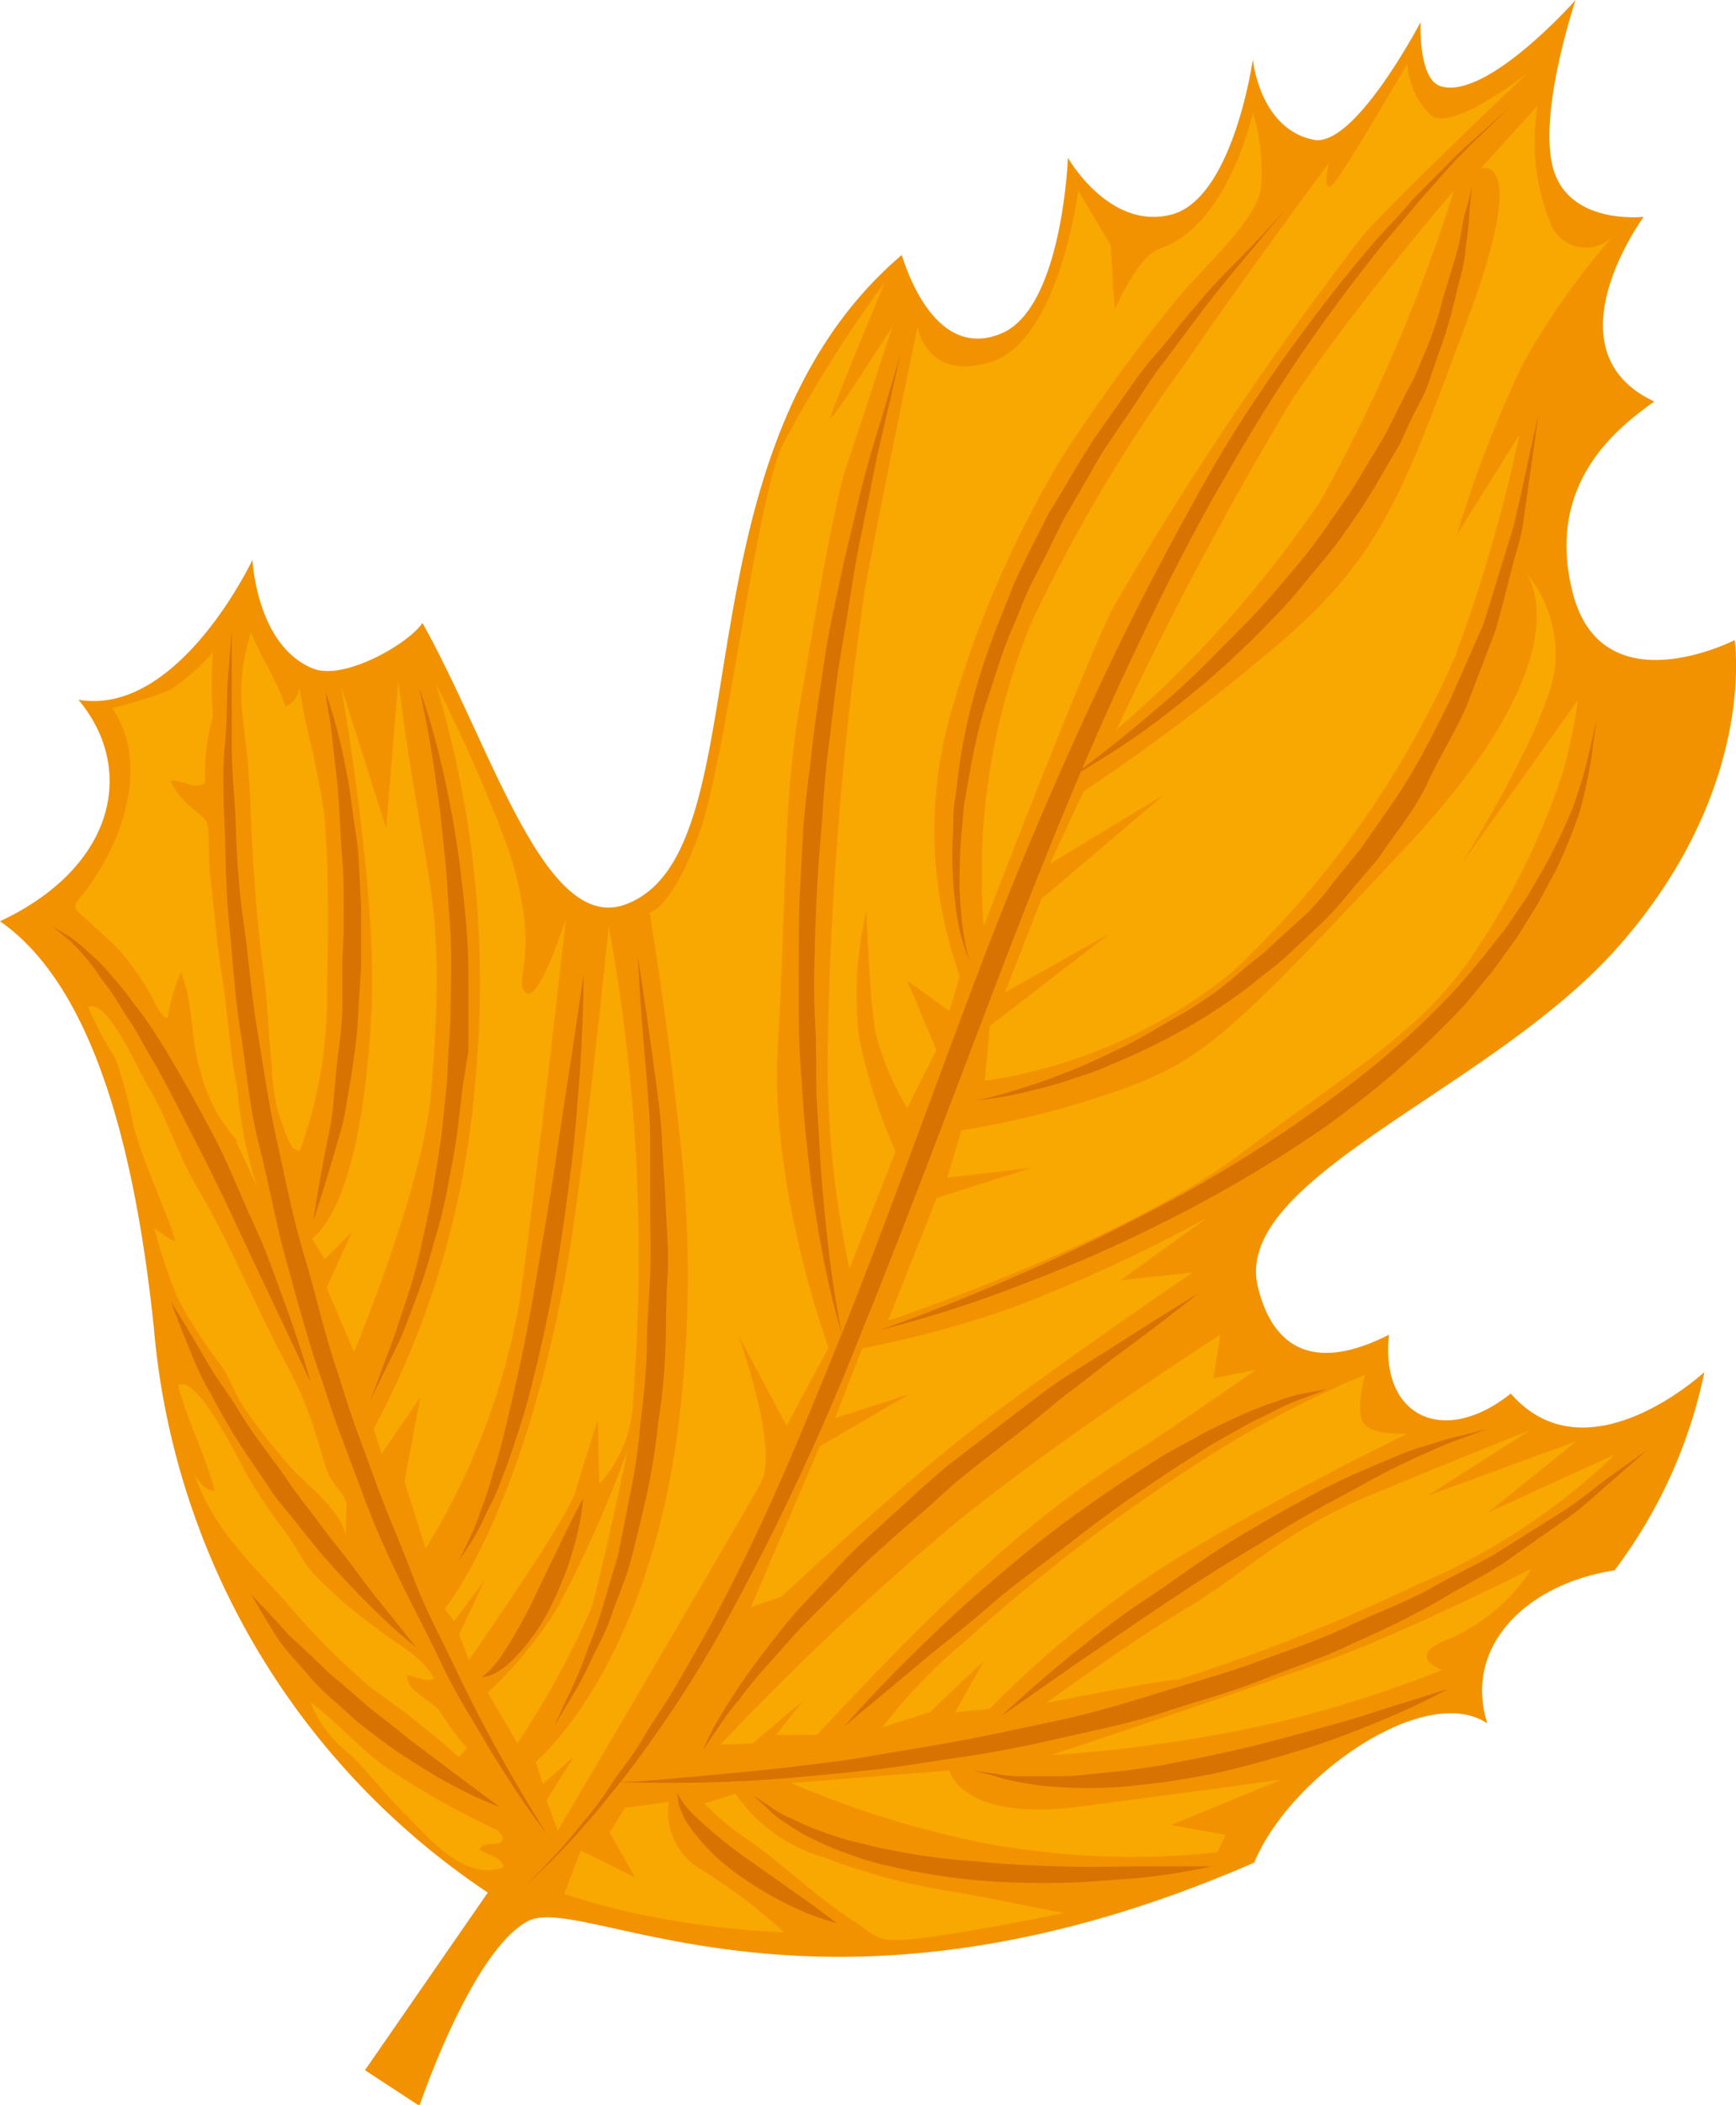 <svg xmlns="http://www.w3.org/2000/svg" viewBox="0 0 63.74 77.27"><g id="Layer_2" data-name="Layer 2"><g id="Capa_1" data-name="Capa 1"><path d="M46,2.18s-.72,5.12-3,5.7-3.79-2.09-3.79-2.09-.2,5.51-2.44,6.45-3.34-1.85-3.66-2.88C24.5,16.7,28.14,31.22,23,33.19c-3,1.16-4.95-5.8-7.49-10.32-.5.76-2.87,2.12-4,1.68-2.1-.83-2.24-4-2.24-4s-2.71,5.76-6.39,5.14C5,28.22,4.25,31.83,0,33.82c3.21,2.24,4.9,7.72,5.65,14.94A27.77,27.77,0,0,0,17.91,69.48L13.4,76l2,1.31s1.93-5.73,4-6.79,10.67,4.82,26.65-2.14c1.31-3.18,6.29-6.64,8.56-5.11-.9-2.84,1.46-5.13,4.67-5.62a18.23,18.23,0,0,0,3.3-7.28s-4.31,4-7.11.79C53,53.13,50.66,52,51,49c-3.46,1.75-4.46-.34-4.81-1.73-1-4,8.45-7.18,13.15-12.43C64.55,29,63.69,23.5,63.69,23.5S58.81,26,57.74,21.74c-1-3.95,1.59-6,3-7-4-1.87-.39-6.78-.39-6.78s-2.67.31-3.3-1.7S57.85,0,57.85,0s-3.23,3.66-4.94,3.17c-.85-.24-.75-2.36-.75-2.36s-2.42,4.63-3.93,4.32C46.24,4.73,46,2.18,46,2.18Z" fill="#f39200"/><path d="M19.28,69.27l.58-.62a22.17,22.17,0,0,0,1.58-1.79c.34-.39.68-.85,1-1.35s.76-1,1.14-1.65.81-1.24,1.22-1.94.82-1.42,1.25-2.19c.84-1.56,1.68-3.27,2.5-5.12s1.62-3.83,2.45-5.87c1.63-4.11,3.22-8.55,4.9-13S39.45,27,41.42,23c1-2,2-3.87,3-5.63s2.09-3.36,3.13-4.79,2.06-2.71,3-3.8c.49-.53.94-1,1.36-1.5l1.2-1.21c.72-.74,1.36-1.25,1.76-1.63l.63-.57-.61.59c-.39.4-1,.92-1.69,1.69L52.08,7.41c-.39.48-.83,1-1.29,1.54-.9,1.12-1.88,2.41-2.88,3.86s-2,3.07-3,4.82-2,3.65-2.93,5.64c-1.94,4-3.69,8.35-5.37,12.75s-3.33,8.83-5,12.94a92.81,92.81,0,0,1-5.16,10.95A42.49,42.49,0,0,1,23.84,64c-.41.59-.82,1.13-1.21,1.61s-.75.94-1.1,1.32a21.74,21.74,0,0,1-1.65,1.74Z" fill="#d87200"/><path d="M60.48,53.23l-1.31,1.15c-.43.36-.91.83-1.53,1.29l-2.13,1.5c-.78.57-1.71,1-2.65,1.58a30.47,30.47,0,0,1-3.08,1.53c-1.07.54-2.25.91-3.42,1.38s-2.4.79-3.6,1.19-2.47.65-3.69.93-2.42.53-3.6.7-2.32.37-3.4.49-2.12.21-3.06.3a53.5,53.5,0,0,1-6.34.15s.63,0,1.73-.1,2.68-.23,4.57-.44c.94-.12,2-.23,3-.41s2.2-.36,3.36-.58,2.36-.48,3.57-.74,2.42-.62,3.64-1,2.42-.7,3.58-1.13,2.33-.81,3.39-1.32,2.15-.89,3.09-1.43,1.89-.94,2.67-1.46l2.18-1.37c.65-.43,1.16-.87,1.61-1.2Z" fill="#d87200"/><path d="M44,47.48s-1.23,1-3.11,2.37L39.41,51c-.55.39-1.07.87-1.64,1.32L36,53.69l-.9.72-.86.78c-.58.52-1.17,1-1.74,1.53a21.88,21.88,0,0,0-1.62,1.56L29.4,59.76l-1.25,1.4c-.4.43-.72.85-1,1.22a10.81,10.81,0,0,0-.75,1c-.39.56-.59.89-.59.89a8.26,8.26,0,0,1,.48-1,22.87,22.87,0,0,1,1.57-2.37c.36-.47.76-1,1.18-1.5s.93-1,1.44-1.56a22,22,0,0,1,1.6-1.6l1.73-1.58.89-.78.92-.71,1.8-1.38c.59-.45,1.15-.89,1.71-1.25l1.59-1C42.69,48.27,44,47.48,44,47.48Z" fill="#d87200"/><path d="M24.85,65.82l.18.28a3.3,3.3,0,0,0,.56.64,17,17,0,0,0,2,1.61l2.14,1.51c.58.43,1,.74,1,.74a8.19,8.19,0,0,1-1.16-.39,12.52,12.52,0,0,1-2.34-1.3A7.4,7.4,0,0,1,25.28,67a1.69,1.69,0,0,1-.24-.46,1.37,1.37,0,0,1-.13-.37C24.87,65.94,24.85,65.82,24.85,65.82Z" fill="#d87200"/><path d="M27.66,65.92l.63.41a3.23,3.23,0,0,0,.75.42,9.85,9.85,0,0,0,1,.44,12.73,12.73,0,0,0,1.23.4c.45.1.91.24,1.41.32a22.28,22.28,0,0,0,3.13.42c1.08.12,2.16.16,3.17.19s2,0,2.78,0c1.63,0,2.73,0,2.73,0a25.32,25.32,0,0,1-2.7.43C41,69,40,69.1,39,69.12s-2.13,0-3.23-.1a24.84,24.84,0,0,1-3.2-.53,11.41,11.41,0,0,1-1.43-.43,10.28,10.28,0,0,1-1.24-.52,6.47,6.47,0,0,1-1-.58,3.35,3.35,0,0,1-.68-.53Z" fill="#d87200"/><path d="M35.75,65l.76.11a5.1,5.1,0,0,0,.88.1c.34,0,.71,0,1.13,0s.87,0,1.34-.06l1.5-.15c.51-.08,1-.13,1.58-.25s1.09-.2,1.63-.33c1.09-.22,2.17-.5,3.18-.78s2-.54,2.75-.8l2.68-.84a26.24,26.24,0,0,1-2.55,1.2c-.78.32-1.7.69-2.71,1s-2.1.63-3.21.88c-.55.12-1.11.21-1.66.3s-1.1.13-1.63.2a17.74,17.74,0,0,1-2.92,0,11.49,11.49,0,0,1-1.16-.17,5.92,5.92,0,0,1-.86-.22Z" fill="#d87200"/><path d="M48.71,51l-.87.34a7.63,7.63,0,0,0-1,.43c-.37.2-.79.37-1.23.63s-.93.5-1.42.82-1,.63-1.54,1c-1.06.7-2.17,1.49-3.24,2.33S37.26,58.14,36.28,59s-1.92,1.55-2.69,2.22L31,63.38s.89-1.05,2.35-2.49c.73-.72,1.59-1.56,2.56-2.4s2-1.72,3.12-2.55,2.24-1.59,3.33-2.28c.53-.36,1.1-.63,1.61-.92s1-.51,1.5-.74a10.75,10.75,0,0,1,1.31-.52,6.77,6.77,0,0,1,1-.31Z" fill="#d87200"/><path d="M54.59,52.46l-.84.32a10.18,10.18,0,0,0-1,.39c-.36.17-.77.33-1.21.55-.88.41-1.87,1-2.93,1.55-.52.3-1.07.6-1.61.94s-1.1.67-1.64,1c-1.11.67-2.19,1.39-3.2,2.07l-2.75,1.87L36.77,63s.94-.91,2.45-2.15c.77-.61,1.65-1.34,2.65-2s2.07-1.46,3.17-2.16c.56-.35,1.13-.68,1.68-1s1.12-.62,1.66-.92c1.09-.57,2.15-1,3.06-1.38.45-.19.9-.31,1.28-.43a8.46,8.46,0,0,1,1-.27Z" fill="#d87200"/><path d="M9.23,58.55s.54.54,1.3,1.39c.18.21.43.4.65.62l.73.69c.23.26.54.46.81.71l.84.73.88.69c.29.22.56.47.85.67l1.54,1.16,1.52,1.13a13.79,13.79,0,0,1-1.73-.8c-.52-.26-1.08-.62-1.68-1s-1.21-.86-1.81-1.32l-.85-.77a8.34,8.34,0,0,1-.8-.77l-.69-.79a7,7,0,0,1-.58-.72C9.6,59.21,9.23,58.55,9.23,58.55Z" fill="#d87200"/><path d="M17.69,61.58l.25-.22a3.76,3.76,0,0,0,.53-.66,17.34,17.34,0,0,0,1.24-2.25l1.14-2.36c.32-.65.56-1.08.56-1.08a8.38,8.38,0,0,1-.19,1.21,12.07,12.07,0,0,1-.89,2.53A7.36,7.36,0,0,1,18.76,61a2,2,0,0,1-.41.32,1.77,1.77,0,0,1-.35.19A2.38,2.38,0,0,1,17.69,61.58Z" fill="#d87200"/><path d="M16.84,57.32l.41-.86a7.32,7.32,0,0,0,.4-1,12.41,12.41,0,0,0,.44-1.34c.33-1,.58-2.16.87-3.42s.54-2.62.77-4,.47-2.72.66-4,.37-2.48.53-3.5c.31-2.06.51-3.44.51-3.44s0,1.4-.13,3.48c-.08,1-.16,2.25-.32,3.54s-.35,2.68-.58,4-.54,2.73-.86,4c-.15.64-.33,1.24-.52,1.81s-.36,1.11-.56,1.6a9.5,9.5,0,0,1-.58,1.31,8.61,8.61,0,0,1-.51,1Z" fill="#d87200"/><path d="M13.6,51.41s.15-.39.4-1.08l.46-1.23L15,47.47a17.57,17.57,0,0,0,.51-1.94c.16-.69.32-1.43.44-2.19s.27-1.56.33-2.37c.05-.4.09-.81.13-1.22l.06-1.24c.08-.83.07-1.66.09-2.47s0-1.62-.06-2.39-.09-1.53-.17-2.24-.13-1.38-.22-2c-.17-1.24-.33-2.27-.48-3s-.23-1.12-.23-1.12.15.38.36,1.09a30.1,30.1,0,0,1,.73,3c.13.61.24,1.29.34,2s.18,1.47.26,2.26.11,1.6.11,2.42,0,1.67,0,2.51L17,39.8l-.15,1.25c-.08.82-.24,1.62-.39,2.4a17.85,17.85,0,0,1-.54,2.21,20.17,20.17,0,0,1-.62,1.94c-.22.59-.42,1.13-.62,1.6l-.58,1.18Z" fill="#d87200"/><path d="M11.5,44.82s.18-1.22.53-3a9.13,9.13,0,0,0,.22-1.46c.05-.53.09-1.07.16-1.64a14,14,0,0,0,.16-1.75c0-.59,0-1.2,0-1.81l.05-.92c0-.3,0-.6,0-.9,0-.6,0-1.19-.05-1.76s-.07-1.13-.1-1.65-.06-1-.12-1.47c-.11-.92-.17-1.68-.27-2.21s-.12-.84-.12-.84a20,20,0,0,1,.77,3c.1.45.16.95.23,1.48s.18,1.08.21,1.66.06,1.17.09,1.78c0,.31,0,.62,0,.92l0,.93c0,.62-.07,1.24-.1,1.85A14.67,14.67,0,0,1,13,38.76c-.07.58-.17,1.13-.26,1.66a9.39,9.39,0,0,1-.33,1.45C11.9,43.65,11.5,44.82,11.5,44.82Z" fill="#d87200"/><path d="M6.27,47.78s.53.83,1.26,2.1a11.82,11.82,0,0,0,.64,1c.23.34.48.7.71,1.09.47.77,1.09,1.53,1.64,2.32.26.41.57.79.86,1.17l.84,1.12c.59.7,1.07,1.41,1.54,2l1.53,1.91a21.43,21.43,0,0,1-1.81-1.65c-.53-.52-1.11-1.15-1.72-1.84l-.89-1.11c-.3-.38-.63-.75-.91-1.15-.53-.83-1.12-1.61-1.58-2.42-.24-.4-.45-.79-.65-1.17a8.85,8.85,0,0,1-.54-1.06C6.61,48.71,6.27,47.78,6.27,47.78Z" fill="#d87200"/><path d="M1.9,34l.72.43a8.13,8.13,0,0,1,.74.63,7.07,7.07,0,0,1,.87.92c.32.34.59.75.92,1.17s.61.9.92,1.38c.6,1,1.19,2.06,1.76,3.14s1,2.22,1.49,3.27.82,2.06,1.14,2.91c.63,1.73.95,2.91.95,2.91L10.11,48c-.39-.82-.85-1.79-1.33-2.82s-1-2.12-1.56-3.2-1.09-2.16-1.66-3.14c-.3-.48-.54-1-.83-1.41s-.52-.87-.8-1.22-.49-.72-.74-1a7.81,7.81,0,0,0-.65-.7Z" fill="#d87200"/><path d="M58.6,26.5s0,.14-.05.41-.07.65-.16,1.14A17.18,17.18,0,0,1,58,29.8,18.26,18.26,0,0,1,57.1,32c-.21.38-.42.78-.64,1.19l-.76,1.22-.89,1.23c-.33.4-.66.81-1,1.21a32.5,32.5,0,0,1-2.37,2.31c-.84.76-1.75,1.45-2.67,2.13A47.65,47.65,0,0,1,43,44.73a52.35,52.35,0,0,1-5.33,2.37,44.24,44.24,0,0,1-5.41,1.74s2.16-.72,5.26-2.09c1.56-.67,3.34-1.55,5.21-2.54a49.84,49.84,0,0,0,5.62-3.49c.91-.66,1.82-1.33,2.65-2.06a29.55,29.55,0,0,0,2.35-2.24c.36-.38.68-.78,1-1.16l.92-1.16.79-1.16.66-1.13a22.81,22.81,0,0,0,1-2.09A16.21,16.21,0,0,0,58.26,28C58.48,27.06,58.6,26.5,58.6,26.5Z" fill="#d87200"/><path d="M56.48,15.22s-.07.54-.2,1.49c-.07.47-.15,1-.24,1.7-.06.33-.09.68-.16,1.05s-.19.74-.3,1.14c-.21.79-.41,1.66-.68,2.57l-1.06,2.77c-.41.94-1,1.87-1.44,2.83s-1.19,1.84-1.8,2.75l-1.07,1.26A11.6,11.6,0,0,1,48.41,34l-1.17,1.1c-.39.37-.83.66-1.23,1a20,20,0,0,1-2.47,1.65,24.92,24.92,0,0,1-2.38,1.18c-.38.16-.74.32-1.09.45l-1,.33c-.63.2-1.2.33-1.67.44a10.57,10.57,0,0,1-1.48.23A13.47,13.47,0,0,0,37.35,40c.45-.14,1-.31,1.62-.56a21.56,21.56,0,0,0,2-.88c.74-.33,1.48-.8,2.29-1.26s1.59-1,2.36-1.69c.38-.33.81-.62,1.18-1L48,33.52A11,11,0,0,0,49,32.34l1-1.23c.6-.89,1.25-1.75,1.79-2.66s1-1.84,1.45-2.75L54.43,23c.3-.87.53-1.72.78-2.49l.34-1.11c.1-.36.16-.71.24-1l.36-1.68Z" fill="#d87200"/><path d="M54.05,6.74l-.11,1.18c0,.37-.09.82-.14,1.34s-.23,1.09-.38,1.72a16.49,16.49,0,0,1-.6,2c-.12.35-.25.71-.37,1.08s-.33.72-.51,1.08-.35.74-.52,1.12l-.64,1.09a22.75,22.75,0,0,1-1.39,2.17c-.48.72-1.07,1.35-1.59,2s-1.12,1.25-1.69,1.83a33.44,33.44,0,0,1-3.32,2.89A25.75,25.75,0,0,1,40.22,28a9.78,9.78,0,0,1-1,.58s.36-.24.95-.69,1.43-1.12,2.39-1.95c.49-.41,1-.87,1.52-1.38s1.06-1.07,1.62-1.63,1.09-1.19,1.63-1.82,1.07-1.3,1.53-2A21.78,21.78,0,0,0,50.23,17c.22-.35.43-.71.64-1.06l.54-1.08c.18-.35.35-.7.52-1l.42-1A13.17,13.17,0,0,0,53,10.88c.19-.61.36-1.17.5-1.66s.19-1,.27-1.32C54,7.16,54.05,6.74,54.05,6.74Z" fill="#d87200"/><path d="M8.51,23.13s0,.72,0,2c0,.63,0,1.4,0,2.29s.11,1.87.15,3,.11,2.25.29,3.49.27,2.54.49,3.87.42,2.73.73,4.12.58,2.81,1,4.19.72,2.8,1.18,4.15c.22.68.42,1.35.65,2l.71,1.94c.45,1.28,1,2.48,1.43,3.64s1,2.22,1.46,3.18a58.14,58.14,0,0,0,3.49,6.35s-.45-.57-1.16-1.63c-.34-.54-.77-1.18-1.21-1.94s-1-1.63-1.46-2.6-1-2-1.57-3.16-1.08-2.34-1.54-3.63l-.73-1.94c-.24-.66-.45-1.34-.68-2-.47-1.36-.84-2.77-1.23-4.17s-.64-2.85-1-4.25-.46-2.81-.68-4.15-.28-2.67-.41-3.92-.13-2.43-.17-3.52-.09-2.1,0-3,.08-1.65.1-2.29Z" fill="#d87200"/><path d="M23.42,35.13s.29,1.79.65,4.47c.08.67.2,1.4.23,2.18s.11,1.6.14,2.45.13,1.73.07,2.62-.05,1.8-.08,2.71a22,22,0,0,1-.27,2.7,23.34,23.34,0,0,1-.41,2.59c-.19.84-.38,1.64-.58,2.4s-.51,1.43-.73,2.08-.54,1.19-.77,1.69A11.75,11.75,0,0,1,21,62.28l-.64,1.07s.18-.41.52-1.13a12.27,12.27,0,0,0,.56-1.3c.18-.52.44-1.08.63-1.73l.62-2.08c.15-.75.31-1.55.47-2.37a20.76,20.76,0,0,0,.36-2.56,26,26,0,0,0,.23-2.66c0-.9.08-1.8.12-2.68s0-1.75,0-2.59,0-1.66,0-2.43-.08-1.5-.12-2.18C23.5,36.94,23.42,35.13,23.42,35.13Z" fill="#d87200"/><path d="M33.06,13l-.34,1.53c-.11.48-.25,1.07-.41,1.75s-.3,1.45-.47,2.28-.37,1.74-.52,2.7-.32,2-.49,3-.27,2.15-.42,3.26-.19,2.24-.29,3.37-.16,2.27-.19,3.38-.07,2.22,0,3.28,0,2.09.07,3.07.11,1.89.17,2.74c.15,1.7.31,3.11.47,4.1s.28,1.54.28,1.54-.18-.55-.41-1.52-.51-2.37-.73-4.08c-.09-.85-.22-1.77-.28-2.75s-.16-2-.17-3.09,0-2.18,0-3.31.09-2.26.14-3.41.23-2.28.35-3.4.31-2.21.46-3.27.4-2.07.59-3,.44-1.86.63-2.7c.38-1.67.85-3,1.13-4Z" fill="#d87200"/><path d="M47.18,7.71l-.84,1c-.53.66-1.34,1.57-2.22,2.73l-1.4,1.87c-.52.65-.95,1.42-1.48,2.16l-.77,1.14-.7,1.22-.72,1.24-.64,1.29c-.21.44-.45.86-.65,1.29s-.36.89-.55,1.32c-.39.87-.64,1.77-.93,2.62s-.47,1.71-.63,2.51c-.07.41-.14.81-.21,1.19s-.08.76-.12,1.12c-.08.72-.08,1.38-.09,2a14.83,14.83,0,0,0,.1,1.51,9.3,9.3,0,0,0,.25,1.31A7.24,7.24,0,0,1,35.2,34,14.7,14.7,0,0,1,35,32.43a14.36,14.36,0,0,1,0-2c0-.36,0-.75.07-1.14s.1-.8.16-1.22a22,22,0,0,1,.55-2.6,26.47,26.47,0,0,1,.91-2.68l.54-1.36c.2-.44.42-.88.63-1.32l.67-1.31c.26-.41.51-.83.75-1.24s.5-.83.75-1.23.53-.77.79-1.15c.54-.74,1-1.48,1.57-2.12s1-1.26,1.51-1.82a18.41,18.41,0,0,1,1.34-1.47c.42-.42.78-.8,1.07-1.1Z" fill="#d87200"/><path d="M31.19,46.57l1.69-4.29a20.84,20.84,0,0,1-1.34-4.19,13.62,13.62,0,0,1,.27-4.65s.12,3.21.32,4.41a10.26,10.26,0,0,0,1.18,2.83l1.07-2.13L33.31,36l1.55,1.12.38-1.29a15.8,15.8,0,0,1-.23-10,39.33,39.33,0,0,1,4.05-9.15,69.83,69.83,0,0,1,4.14-5.69c.8-1,2.93-2.85,3.1-4.09A7.58,7.58,0,0,0,46,4.13s-.88,4.13-3.41,5c-.79.22-1.66,2.23-1.66,2.23L40.78,9,39.59,7s-.71,5.59-3.26,6.3C34,14,33.69,12,33.69,12s-1.1,5.25-1.93,9.6a132.52,132.52,0,0,0-1.37,17A36.14,36.14,0,0,0,31.19,46.57Z" fill="#f8a800"/><path d="M36.12,34s3.57-9.33,4.75-11.7A126.31,126.31,0,0,1,50.1,8.57c1.72-1.86,6-5.9,6-5.9s-2.78,2.2-3.57,1.56a2.93,2.93,0,0,1-.86-1.89s-2,3.45-2.6,4.26S48.78,6,48.78,6,46,9.73,43.46,13.42a58.4,58.4,0,0,0-5.62,9.5A24.3,24.3,0,0,0,36.12,34Z" fill="#f8a800"/><path d="M20.48,67.21s6.78-11.53,7.46-12.78S27.1,49,27.1,49l1.78,3.34,1.54-2.86s-2.18-5.93-1.86-11.11.17-8.8.8-12.44,1.25-7.45,1.78-9S32.76,12,32.76,12s-2.23,3.48-2.27,3.36,2-5,2-5a48.14,48.14,0,0,0-3.77,6c-1,2.26-2.06,11.54-3.06,14.27s-1.81,2.88-1.81,2.88.64,3.8,1.05,7.73A44.14,44.14,0,0,1,25,51.55c-1,9.57-5.33,13.13-5.33,13.13l.26.81,1.14-1-1,1.6Z" fill="#f8a800"/><path d="M19,64a32.31,32.31,0,0,0,2.73-5c.4-1.4,1.32-5.78,1.32-5.78a44.62,44.62,0,0,1-2.58,5.8,15.36,15.36,0,0,1-2.56,3.12Z" fill="#f8a800"/><path d="M17.22,60.94s3.62-5.18,3.91-6.18.82-2.63.82-2.63L22,54.48a4.66,4.66,0,0,0,1.24-3.07A67.19,67.19,0,0,0,22.35,34s-1,10-1.68,13.28C19,55.87,16.33,59.06,16.33,59.06l.34.46L17.8,58,16.86,60Z" fill="#f8a800"/><path d="M15.63,56.85a25.84,25.84,0,0,0,3.46-9.14c.67-4.82,1.69-14,1.69-14s-1,3.2-1.49,2.72.65-1.26-.62-5.25A58.57,58.57,0,0,0,16,25.1a37.88,37.88,0,0,1,1.46,14.48,32.55,32.55,0,0,1-3.74,12.88l.29.91,1.42-2.07-.58,3.09Z" fill="#f8a800"/><path d="M13,49.63s2.55-6.08,2.83-9.54c.6-7.36-.2-7.2-1.21-15.09l-.44,5.41-1.66-5.22s1.35,7.52,1.12,11.94c-.38,7.44-2.19,8.33-2.19,8.33l.47.77,1-1-.93,2.05Z" fill="#f8a800"/><path d="M11,42.27A16.46,16.46,0,0,0,12,36.09a56.09,56.09,0,0,0-.07-5.94c-.06-.81-.3-1.68-.43-2.5A20,20,0,0,1,11,25.24a.89.89,0,0,1-.52.7c-.32-1-.88-1.75-1.26-2.72a7.07,7.07,0,0,0-.3,3.17c.12,1,.23,2,.27,3.06.08,2.11.22,4.19.49,6.28.15,1.14.18,2.3.3,3.42a6.75,6.75,0,0,0,.76,3Z" fill="#f8a800"/><path d="M9.45,43.59A15.47,15.47,0,0,1,8.72,40c-.28-1.34-.35-2.74-.56-4.1s-.29-2.42-.43-3.63c-.06-.5-.06-1-.07-1.54,0-.71-.15-.66-.66-1.11a2.63,2.63,0,0,1-.74-.95c.45-.07.8.35,1.27.08a8.08,8.08,0,0,1,.29-2.46,14.15,14.15,0,0,1,0-2.35,7.63,7.63,0,0,1-1.6,1.4A16.91,16.91,0,0,1,4.12,26c1.44,2.09.31,5.07-1.05,6.79-.43.55-.42.47.06.92s.85.75,1.25,1.17a10.23,10.23,0,0,1,1,1.38c.2.28.49,1.1.78,1.12a6.38,6.38,0,0,1,.48-1.69c.47,1.12.35,2.47.72,3.65A6.34,6.34,0,0,0,8,40.92c.11.2.28.39.4.58s.4.46.27.4Z" fill="#f8a800"/><path d="M12.69,56.36c-.21-1-1.52-1.89-2.14-2.63s-1-1.21-1.47-1.88-.59-1.17-.93-1.68a17,17,0,0,1-1.6-2.46,19,19,0,0,1-.89-2.64,3.86,3.86,0,0,0,.79.52C6,44.15,5.29,42.8,4.89,41.28a17.82,17.82,0,0,0-.65-2.43,11.47,11.47,0,0,1-1-1.88c.71-.34,1.86,2.38,2.17,2.87.71,1.14,1.1,2.52,1.8,3.7,1.27,2.14,2.18,4.47,3.33,6.59a14,14,0,0,1,1.08,2.61c.15.44.25.93.44,1.37s.55.67.66,1.1Z" fill="#f8a800"/><path d="M16.85,64.51A31.81,31.81,0,0,0,13.67,62a26.87,26.87,0,0,1-3.19-3.21C9.05,57.22,7.74,56,7.1,54c.11.32.44.74.78.73-.34-1.35-1-2.54-1.34-3.88.7-.41,2.25,2.8,2.54,3.32a19.39,19.39,0,0,0,1.44,2.13c.36.48.57,1,1,1.49a17.87,17.87,0,0,0,2.32,2c.71.57,1.67,1,2.1,1.84-.34.14-.65-.09-1-.12,0,.6.84.86,1.2,1.3a11.61,11.61,0,0,0,1,1.37Z" fill="#f8a800"/><path d="M18.27,67.19a29.07,29.07,0,0,1-3.74-2.07c-1.18-.73-2.06-1.85-3.14-2.63a4.83,4.83,0,0,0,1.56,2c.68.7,1.27,1.49,2,2.18.89.93,2.16,2.39,3.54,1.88-.08-.4-.59-.43-.89-.65.18-.39.85,0,.86-.46Z" fill="#f8a800"/><path d="M41,26.78a42.45,42.45,0,0,0,7.49-8.4A60.61,60.61,0,0,0,53.38,7s-3.74,4.35-6,7.77A134.28,134.28,0,0,0,41,26.78Z" fill="#f8a800"/><path d="M36.16,39.68a18.67,18.67,0,0,0,9.08-4,35.19,35.19,0,0,0,8.18-11.56,57.65,57.65,0,0,0,2.36-8.14L53.5,19.61a43.73,43.73,0,0,1,2.4-6.22,27.42,27.42,0,0,1,3.29-4.68,1.4,1.4,0,0,1-2.31-.64,7.85,7.85,0,0,1-.42-4.2L54.37,6.18s1.83-.66-.48,5.53-3.09,8.57-6.71,11.73a75.76,75.76,0,0,1-7.39,5.61l-1.24,2.66,4.18-2.53L38.24,33,36.9,36.43l3.83-2.15-4.39,3.39Z" fill="#f8a800"/><path d="M56,21S58.41,23.82,51.71,31,44.11,38.91,41.17,40a33.82,33.82,0,0,1-5.87,1.5l-.52,1.73,3.1-.36-3.49,1.11-1.78,4.5s8.53-2.82,12.88-6.08,6.52-4.46,8.4-7.07a26.74,26.74,0,0,0,3.5-7,21.17,21.17,0,0,0,.55-2.64l-4.3,6.06s3.26-5.18,3.46-7.31A4.64,4.64,0,0,0,56,21Z" fill="#f8a800"/><path d="M28.7,58.61S32.33,55.2,35.06,53s8.72-6.28,8.72-6.28L41.14,47l3.18-2.29a58,58,0,0,1-7,3.24,37.63,37.63,0,0,1-5.66,1.55l-1,2.56,2.71-.87L30.1,53.1,27.57,59Z" fill="#f8a800"/><path d="M26.45,64.05a101.39,101.39,0,0,1,8.82-8.29C39.42,52.44,44.81,49,44.81,49l-.26,1.6,1.55-.31s-.06.08-3.93,2.7a37.41,37.41,0,0,0-5.83,4.36C33.69,59.66,30,63.69,30,63.69H28.49l1-1.26L27.64,64Z" fill="#f8a800"/><path d="M36.33,62.74a37.84,37.84,0,0,1,6.34-5.19c3.55-2.26,9-4.92,9-4.92s-1.14.08-1.55-.31,0-1.85,0-1.85a38,38,0,0,0-6.22,3.3,65.89,65.89,0,0,0-8.4,6.43,19.68,19.68,0,0,0-3.1,3.21l1.73-.55,2-1.89-1.06,1.89Z" fill="#f8a800"/><path d="M59.29,53.4A23.81,23.81,0,0,1,52,58.19a68.09,68.09,0,0,1-8.76,3.48c-.23-.07-4.83.85-4.83.85s3.1-2.26,5.16-3.48,3.56-2.83,6.77-4.16,5.83-2.37,5.83-2.37l-3.75,2.4,5.46-2-3.25,2.62Z" fill="#f8a800"/><path d="M52.94,61.31a44.29,44.29,0,0,1-6,1.91,52.8,52.8,0,0,1-8.34,1.21s8.57-2.84,11.08-3.83,6.55-3,6.55-3a6.84,6.84,0,0,1-2.94,2.53C51.47,60.78,52.94,61.31,52.94,61.31Z" fill="#f8a800"/><path d="M44.7,68a29.55,29.55,0,0,1-8.47-.32,35.29,35.29,0,0,1-7.17-2.22L34.85,65s.45,1.88,4.73,1.33,7.47-1,7.47-1L43,67l2,.36Z" fill="#f8a800"/><path d="M39.06,70.23s-2.8.59-4.92.88-1.85,0-2.92-.67-2.49-2-3.64-2.82a10.23,10.23,0,0,1-1.72-1.41L27,65.85a5.93,5.93,0,0,0,3.23,2.33,22.78,22.78,0,0,0,4.92,1.29C36.3,69.68,39.06,70.23,39.06,70.23Z" fill="#f8a800"/><path d="M28.79,70.94a32.37,32.37,0,0,1-4.29-.47,25.29,25.29,0,0,1-3.78-.94l.6-1.6,2,1-.94-1.66.57-.9,1.61-.22a2.43,2.43,0,0,0,1.16,2.47A20.3,20.3,0,0,1,28.79,70.94Z" fill="#f8a800"/></g></g></svg>
